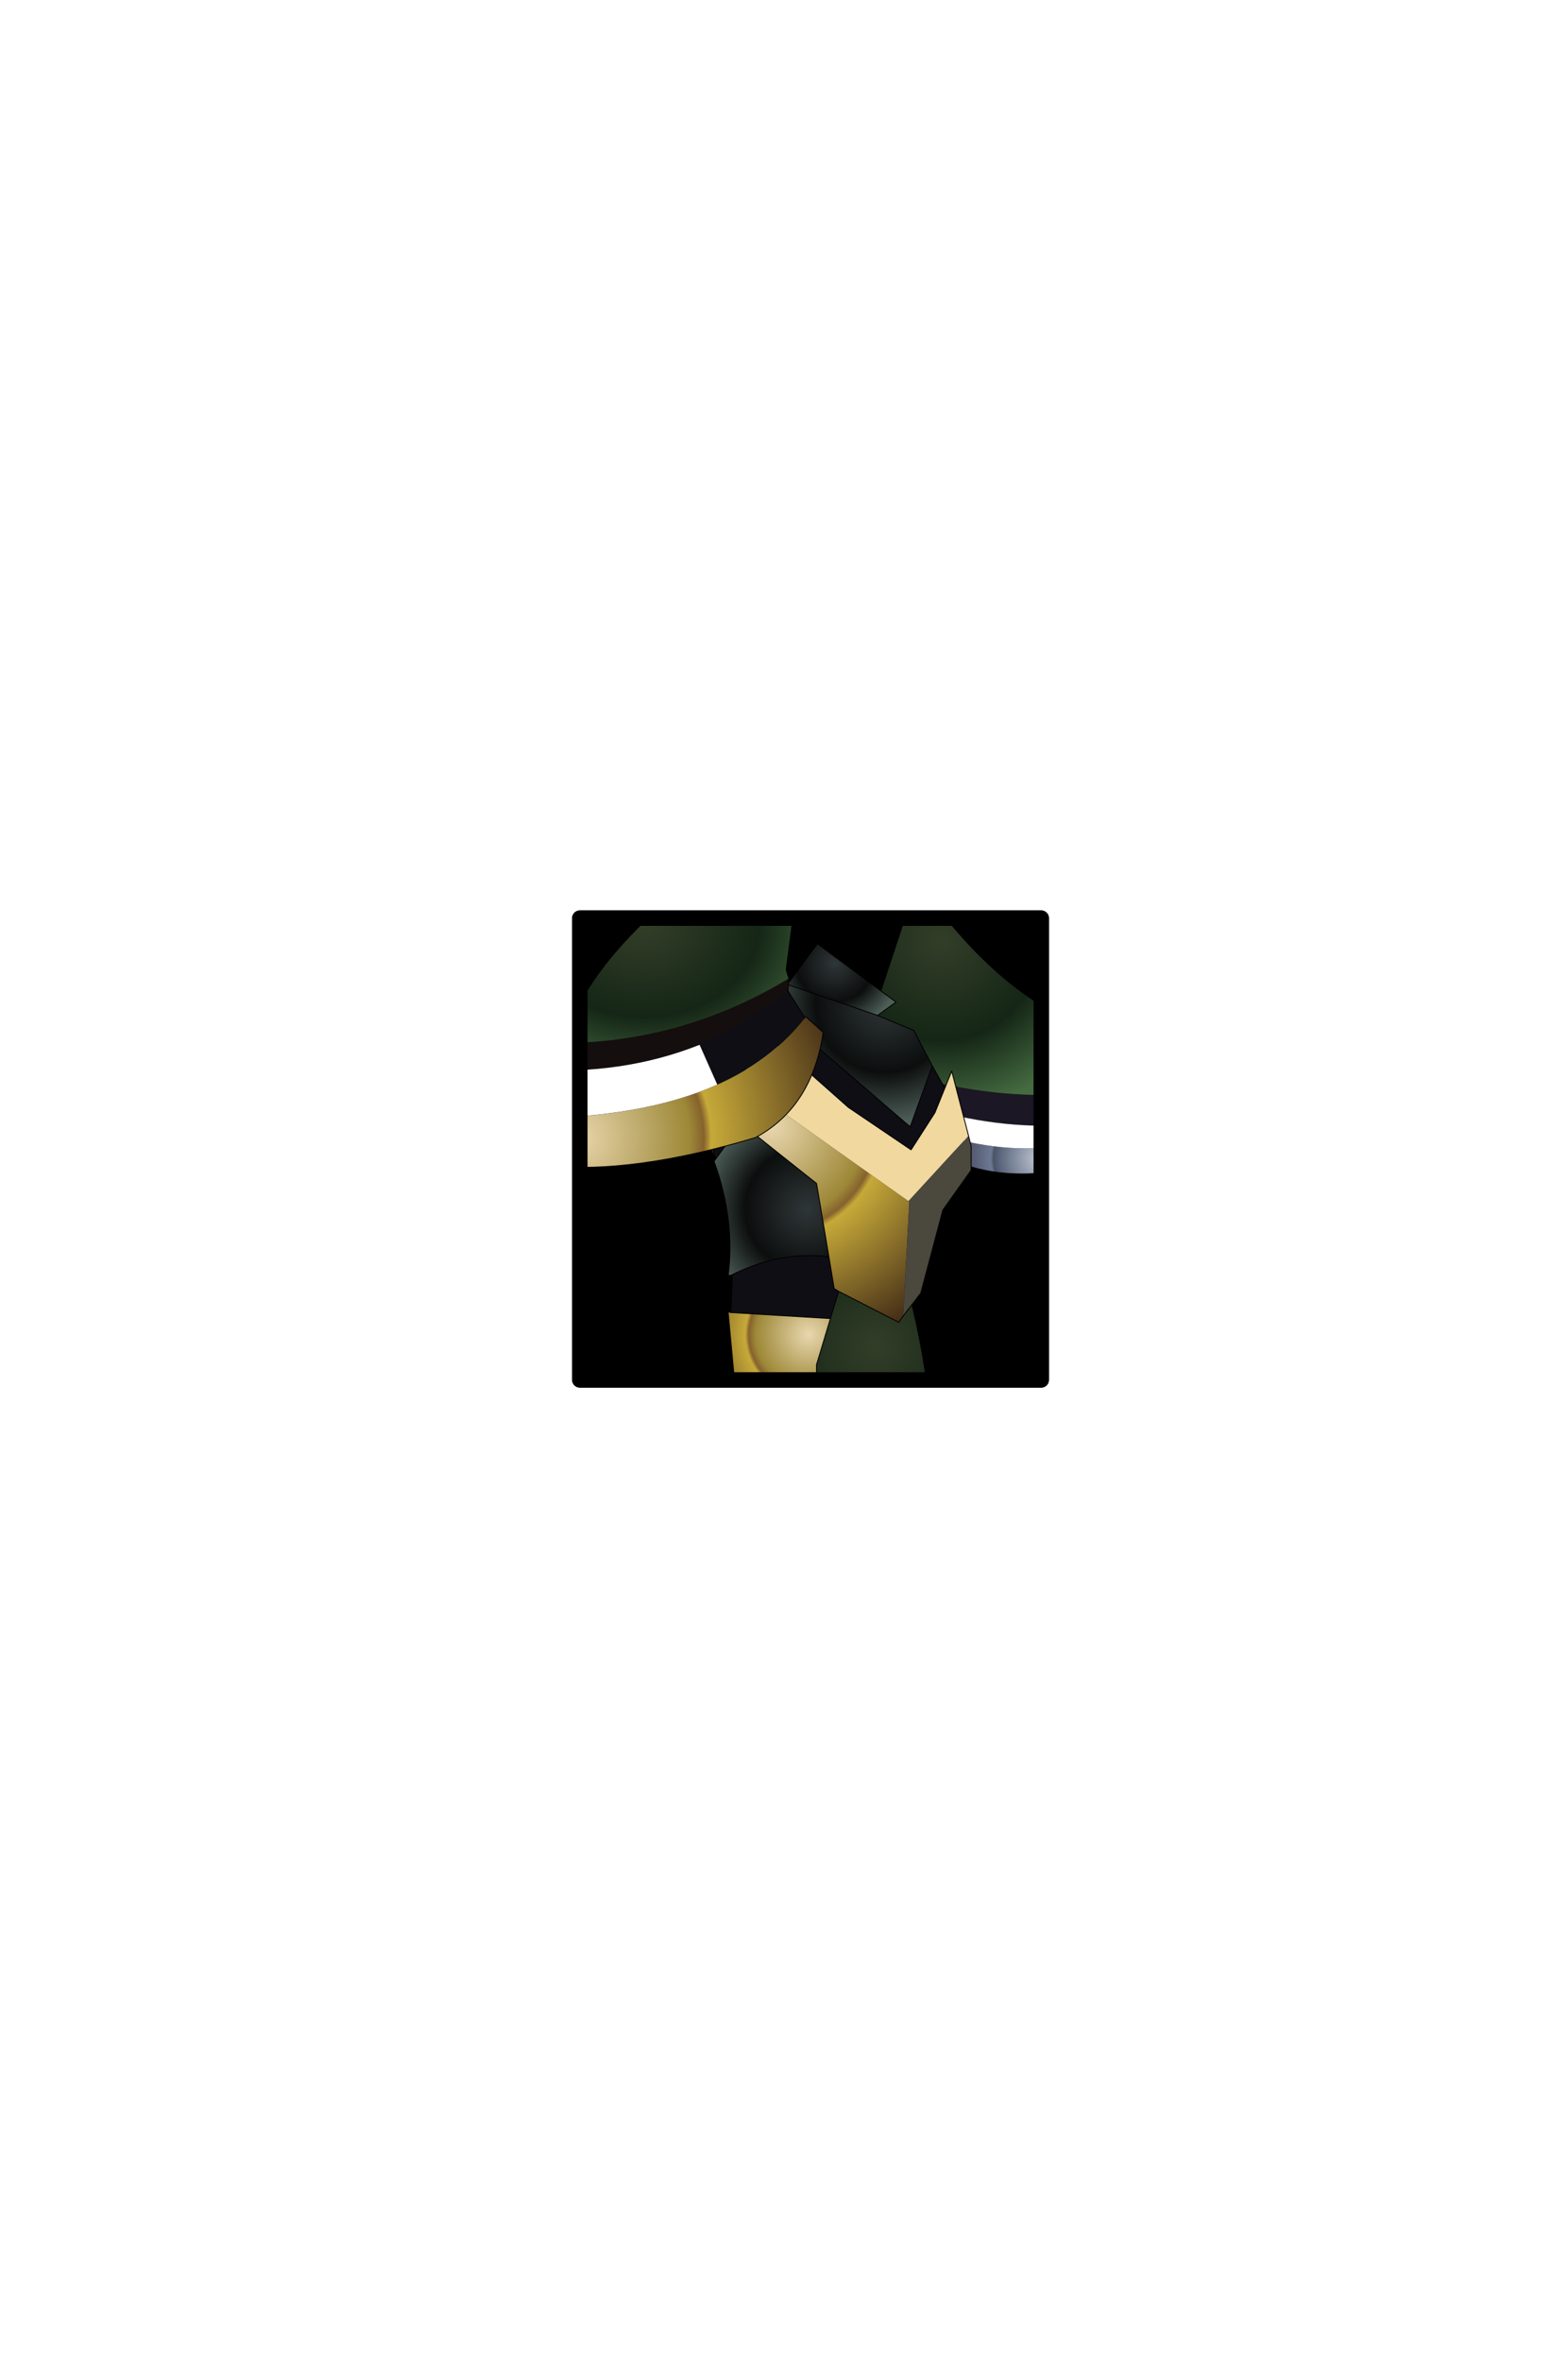 <?xml version="1.0" encoding="UTF-8" standalone="no"?>
<svg xmlns:ffdec="https://www.free-decompiler.com/flash" xmlns:xlink="http://www.w3.org/1999/xlink" ffdec:objectType="frame" height="306.9px" width="203.9px" xmlns="http://www.w3.org/2000/svg">
  <g transform="matrix(2.0, 0.0, 0.0, 2.0, 105.4, 149.3)">
    <use ffdec:characterId="1928" height="31.0" transform="matrix(1.0, 0.0, 0.0, 1.0, -15.5, -15.5)" width="31.0" xlink:href="#shape0"/>
    <clipPath id="clipPath0" transform="matrix(1.0, 0.0, 0.0, 1.0, 0.0, 0.0)">
      <path d="M15.0 -15.0 L15.0 15.0 -15.0 15.0 -15.0 -15.0 15.0 -15.0" fill="#33cc33" fill-rule="evenodd" stroke="none"/>
      <path d="M15.0 -15.0 L15.0 15.0 -15.0 15.0 -15.0 -15.0 15.0 -15.0 Z" fill="none" stroke="#000000" stroke-linecap="round" stroke-linejoin="round" stroke-width="1.0"/>
    </clipPath>
    <g clip-path="url(#clipPath0)">
      <use ffdec:characterId="1311" height="36.15" transform="matrix(1.149, 0.0, 0.0, 1.149, -10.87, -16.206)" width="24.05" xlink:href="#sprite0"/>
      <use ffdec:characterId="1300" height="16.1" transform="matrix(1.149, 0.0, 0.0, 1.149, -18.474, -17.283)" width="16.8" xlink:href="#sprite2"/>
    </g>
    <use ffdec:characterId="1912" height="31.0" transform="matrix(1.0, 0.0, 0.0, 1.0, -15.5, -15.5)" width="31.0" xlink:href="#shape7"/>
  </g>
  <defs>
    <g id="shape0" transform="matrix(1.0, 0.0, 0.0, 1.0, 15.5, 15.5)">
      <path d="M15.0 15.0 L-15.0 15.0 -15.0 -15.0 15.0 -15.0 15.0 15.0" fill="#000000" fill-rule="evenodd" stroke="none"/>
      <path d="M15.0 15.0 L-15.0 15.0 -15.0 -15.0 15.0 -15.0 15.0 15.0 Z" fill="none" stroke="#000000" stroke-linecap="round" stroke-linejoin="round" stroke-width="1.0"/>
    </g>
    <g id="sprite0" transform="matrix(1.0, 0.0, 0.0, 1.0, 9.9, 18.9)">
      <use ffdec:characterId="1310" height="15.5" transform="matrix(1.0, 0.0, 0.0, 1.0, 3.15, -18.9)" width="11.0" xlink:href="#shape2"/>
      <filter id="filter0">
        <feFlood flood-color="#00ff00" flood-opacity="1.0" result="filterResult0"/>
        <feComposite in="filterResult0" in2="SourceGraphic" operator="out" result="filterResult1"/>
        <feConvolveMatrix divisor="25.0" in="filterResult1" kernelMatrix="1 1 1 1 1 1 1 1 1 1 1 1 1 1 1 1 1 1 1 1 1 1 1 1 1" order="5 5" result="filterResult2"/>
        <feComposite in="filterResult2" in2="SourceGraphic" operator="in" result="filterResult3"/>
        <feComposite in="filterResult3" in2="SourceGraphic" operator="over" result="filterResult4"/>
        <feColorMatrix in="filterResult4" result="filterResult5" type="matrix" values="0 0 0 0 0.0,0 0 0 0 1.0,0 0 0 0 0.0,0 0 0 1 0"/>
        <feConvolveMatrix divisor="49.0" in="filterResult5" kernelMatrix="1 1 1 1 1 1 1 1 1 1 1 1 1 1 1 1 1 1 1 1 1 1 1 1 1 1 1 1 1 1 1 1 1 1 1 1 1 1 1 1 1 1 1 1 1 1 1 1 1" order="7 7" result="filterResult6"/>
        <feComposite in="filterResult4" in2="filterResult6" operator="over" result="filterResult7"/>
      </filter>
      <use ffdec:characterId="528" filter="url(#filter0)" height="2.35" transform="matrix(1.0, 0.0, 0.0, 1.0, 5.85, -7.2)" width="8.3" xlink:href="#sprite1"/>
      <use ffdec:characterId="1309" height="33.65" transform="matrix(1.0, 0.0, 0.0, 1.0, -9.9, -16.4)" width="18.55" xlink:href="#shape4"/>
    </g>
    <g id="shape2" transform="matrix(1.0, 0.0, 0.0, 1.0, -3.15, 18.9)">
      <path d="M13.0 -8.05 L13.1 -7.85 13.0 -7.85 13.0 -8.05" fill="#ffffff" fill-rule="evenodd" stroke="none"/>
      <path d="M13.9 -5.0 L13.55 -3.55 Q10.0 -3.0 7.3 -4.3 L6.6 -5.7 Q10.5 -4.45 13.9 -5.0" fill="url(#gradient0)" fill-rule="evenodd" stroke="none"/>
      <path d="M13.1 -7.85 L14.15 -6.3 14.15 -6.15 Q10.05 -5.9 5.85 -7.2 L4.95 -9.0 Q9.15 -7.8 13.0 -7.85 L13.1 -7.85" fill="#1c1724" fill-rule="evenodd" stroke="none"/>
      <path d="M4.95 -9.0 L3.15 -12.5 3.15 -12.55 4.8 -17.55 6.4 -18.9 Q9.3 -15.05 12.35 -13.1 13.55 -10.4 13.0 -8.05 L13.0 -7.85 Q9.15 -7.8 4.95 -9.0" fill="url(#gradient1)" fill-rule="evenodd" stroke="none"/>
      <path d="M4.95 -9.0 L3.15 -12.5 3.15 -12.55 4.8 -17.55 6.4 -18.9 Q9.3 -15.05 12.35 -13.1 13.55 -10.4 13.0 -8.05 L13.1 -7.85 14.15 -6.3 14.15 -6.15 13.9 -5.0 13.55 -3.55 Q10.0 -3.0 7.3 -4.3 L6.6 -5.7 5.85 -7.2 4.95 -9.0 Z" fill="none" stroke="#000000" stroke-linecap="round" stroke-linejoin="round" stroke-width="0.05"/>
    </g>
    <radialGradient cx="0" cy="0" gradientTransform="matrix(0.007, 0.0, 0.0, 0.007, 12.55, -4.25)" gradientUnits="userSpaceOnUse" id="gradient0" r="819.2" spreadMethod="pad">
      <stop offset="0.0" stop-color="#c4cbd5"/>
      <stop offset="0.408" stop-color="#58647c"/>
      <stop offset="0.459" stop-color="#4a5468"/>
      <stop offset="0.486" stop-color="#6c7893"/>
      <stop offset="1.0" stop-color="#2d2637"/>
    </radialGradient>
    <radialGradient cx="0" cy="0" gradientTransform="matrix(0.013, 0.0, 0.0, 0.013, 6.95, -16.6)" gradientUnits="userSpaceOnUse" id="gradient1" r="819.2" spreadMethod="pad">
      <stop offset="0.0" stop-color="#333e28"/>
      <stop offset="0.533" stop-color="#152616"/>
      <stop offset="0.902" stop-color="#446a40"/>
    </radialGradient>
    <g id="sprite1" transform="matrix(1.0, 0.0, 0.0, 1.0, 4.15, 1.2)">
      <use ffdec:characterId="527" height="2.35" transform="matrix(1.0, 0.0, 0.0, 1.0, -4.15, -1.2)" width="8.3" xlink:href="#shape3"/>
    </g>
    <g id="shape3" transform="matrix(1.0, 0.0, 0.0, 1.0, 4.15, 1.2)">
      <path d="M3.9 1.0 Q0.5 1.55 -3.4 0.3 L-4.15 -1.2 Q0.05 0.1 4.15 -0.15 L3.9 1.0" fill="#ffffff" fill-rule="evenodd" stroke="none"/>
    </g>
    <g id="shape4" transform="matrix(1.0, 0.0, 0.0, 1.0, 9.9, 16.4)">
      <path d="M-5.1 4.45 L-5.1 4.4 -4.95 4.45 -5.1 4.45" fill="url(#gradient2)" fill-rule="evenodd" stroke="none"/>
      <path d="M-5.85 -4.35 L-6.4 -5.55 -6.15 -5.6 -5.85 -4.35" fill="#333333" fill-rule="evenodd" stroke="none"/>
      <path d="M-6.2 -5.7 L-6.25 -5.7 -6.3 -5.7 -6.2 -5.7" fill="url(#gradient3)" fill-rule="evenodd" stroke="none"/>
      <path d="M-1.95 -14.05 L-1.9 -12.65 -1.9 -12.15 5.2 -6.05 6.45 -9.5 7.4 -7.8 7.75 -4.2 7.3 -3.3 7.1 -2.95 6.75 -2.1 6.55 -1.65 4.95 5.05 -4.95 4.45 -4.95 4.4 Q-4.6 -0.75 -5.85 -4.35 L-6.15 -5.6 -6.2 -5.7 -6.3 -5.7 -9.9 -7.8 Q-9.9 -11.6 -5.2 -13.65 L-1.95 -14.05 M5.7 10.05 L5.8 10.05 5.95 13.05 2.15 16.45 -5.0 12.6 -4.7 8.75 5.7 10.05" fill="#0f0e14" fill-rule="evenodd" stroke="none"/>
      <path d="M3.35 -12.35 L5.4 -11.5 6.45 -9.5 5.2 -6.05 -1.9 -12.15 -1.9 -12.65 -1.95 -14.05 -1.75 -14.1 3.35 -12.35" fill="url(#gradient4)" fill-rule="evenodd" stroke="none"/>
      <path d="M3.35 -12.35 L-1.75 -14.1 -0.05 -16.4 4.4 -13.1 3.35 -12.35" fill="url(#gradient5)" fill-rule="evenodd" stroke="none"/>
      <path d="M4.95 5.05 L5.0 5.05 Q5.75 7.0 5.8 8.8 L5.7 10.05 -4.7 8.75 -5.1 4.45 -4.95 4.45 4.95 5.05" fill="url(#gradient6)" fill-rule="evenodd" stroke="none"/>
      <path d="M6.45 -9.5 L5.4 -11.5 3.35 -12.35 -1.75 -14.1 -1.95 -14.05 -1.9 -12.65 -1.9 -12.15 5.2 -6.05 6.45 -9.5 7.4 -7.8 7.75 -4.2 7.3 -3.3 7.1 -2.95 6.75 -2.1 6.55 -1.65 4.95 5.05 5.0 5.05 Q5.75 7.0 5.8 8.8 L5.7 10.05 5.8 10.05 5.95 13.05 M-5.0 12.6 L-4.7 8.75 -5.1 4.45 -5.1 4.4 -4.95 4.45 -4.95 4.4 Q-4.6 -0.75 -5.85 -4.35 L-6.15 -5.6 -6.2 -5.7 -6.25 -5.7 -6.3 -5.7 -9.9 -7.8 Q-9.9 -11.6 -5.2 -13.65 L-1.95 -14.05 M3.35 -12.35 L4.4 -13.1 -0.05 -16.4 -1.75 -14.1 M5.7 10.05 L-4.7 8.75 M4.95 5.05 L-4.95 4.45" fill="none" stroke="#000000" stroke-linecap="round" stroke-linejoin="round" stroke-width="0.05"/>
      <path d="M-4.4 -8.25 L-4.3 -8.5 -4.25 -8.45 -4.4 -8.25" fill="#686564" fill-rule="evenodd" stroke="none"/>
      <path d="M0.6 1.3 Q-2.15 0.95 -4.95 2.35 L-5.1 2.35 Q-4.7 -0.8 -5.9 -4.1 L-4.0 -6.7 -3.75 -5.75 -0.1 -2.85 0.6 1.3" fill="url(#gradient7)" fill-rule="evenodd" stroke="none"/>
      <path d="M5.3 4.0 Q6.45 8.75 6.45 13.0 L2.5 17.25 -0.1 15.1 -0.1 7.4 1.15 3.25 4.55 5.0 4.8 4.65 5.3 4.0" fill="url(#gradient8)" fill-rule="evenodd" stroke="none"/>
      <path d="M1.15 3.25 L0.9 3.1 0.6 1.3 -0.1 -2.85 -3.75 -5.75 -4.0 -6.7 -4.4 -8.25 -4.25 -8.45 5.1 -1.85 5.15 -1.8 4.8 4.65 4.55 5.0 1.15 3.25" fill="url(#gradient9)" fill-rule="evenodd" stroke="none"/>
      <path d="M8.5 -5.55 L8.65 -4.95 8.65 -3.6 7.05 -1.35 5.8 3.35 5.3 4.0 4.8 4.65 5.15 -1.8 5.1 -1.85 8.5 -5.55" fill="#4b483d" fill-rule="evenodd" stroke="none"/>
      <path d="M-4.3 -8.5 L-3.55 -11.8 1.7 -7.15 5.25 -4.75 6.6 -6.85 7.55 -9.2 8.5 -5.55 5.1 -1.85 -4.25 -8.45 -4.3 -8.5" fill="#f0d89f" fill-rule="evenodd" stroke="none"/>
      <path d="M-4.3 -8.5 L-3.55 -11.8 1.7 -7.15 5.25 -4.75 6.6 -6.85 7.55 -9.2 8.5 -5.55 8.65 -4.95 8.65 -3.6 7.05 -1.35 5.8 3.35 5.3 4.0 Q6.45 8.75 6.45 13.0 L2.5 17.25 -0.1 15.1 -0.1 7.4 1.15 3.25 0.9 3.1 0.6 1.3 Q-2.15 0.95 -4.95 2.35 L-5.1 2.35 Q-4.7 -0.8 -5.9 -4.1 L-4.0 -6.7 -4.4 -8.25 -4.3 -8.5 M0.6 1.3 L-0.1 -2.85 -3.75 -5.75 -4.0 -6.7 M1.15 3.25 L4.55 5.0 4.8 4.65 5.3 4.0" fill="none" stroke="#000000" stroke-linecap="round" stroke-linejoin="round" stroke-width="0.05"/>
    </g>
    <radialGradient cx="0" cy="0" gradientTransform="matrix(0.01, 4.0E-4, -5.0E-4, 0.01, 3.05, 6.65)" gradientUnits="userSpaceOnUse" id="gradient2" r="819.2" spreadMethod="pad">
      <stop offset="0.0" stop-color="#a89786"/>
      <stop offset="1.0" stop-color="#484037"/>
    </radialGradient>
    <radialGradient cx="0" cy="0" gradientTransform="matrix(0.008, 0.0, 0.0, 0.008, -4.5, -11.0)" gradientUnits="userSpaceOnUse" id="gradient3" r="819.2" spreadMethod="pad">
      <stop offset="0.0" stop-color="#454545"/>
      <stop offset="1.0" stop-color="#1b1b1b"/>
    </radialGradient>
    <radialGradient cx="0" cy="0" gradientTransform="matrix(0.009, 0.0, 0.0, 0.009, 3.75, -13.05)" gradientUnits="userSpaceOnUse" id="gradient4" r="819.2" spreadMethod="pad">
      <stop offset="0.0" stop-color="#2f3637"/>
      <stop offset="0.533" stop-color="#0c0e0e"/>
      <stop offset="0.918" stop-color="#4d5e58"/>
    </radialGradient>
    <radialGradient cx="0" cy="0" gradientTransform="matrix(0.005, 0.0, 0.0, 0.005, 0.95, -15.3)" gradientUnits="userSpaceOnUse" id="gradient5" r="819.2" spreadMethod="pad">
      <stop offset="0.0" stop-color="#2f3637"/>
      <stop offset="0.533" stop-color="#0c0e0e"/>
      <stop offset="0.918" stop-color="#4d5e58"/>
    </radialGradient>
    <radialGradient cx="0" cy="0" gradientTransform="matrix(0.009, 0.0, 0.0, 0.009, -0.55, 5.7)" gradientUnits="userSpaceOnUse" id="gradient6" r="819.2" spreadMethod="pad">
      <stop offset="0.0" stop-color="#e9d7af"/>
      <stop offset="0.408" stop-color="#9d8837"/>
      <stop offset="0.459" stop-color="#86622d"/>
      <stop offset="0.486" stop-color="#c6a939"/>
      <stop offset="1.0" stop-color="#452e18"/>
    </radialGradient>
    <radialGradient cx="0" cy="0" gradientTransform="matrix(0.008, 0.0, 0.0, 0.008, -0.65, -1.4)" gradientUnits="userSpaceOnUse" id="gradient7" r="819.2" spreadMethod="pad">
      <stop offset="0.0" stop-color="#2f3637"/>
      <stop offset="0.533" stop-color="#0c0e0e"/>
      <stop offset="0.918" stop-color="#4d5e58"/>
    </radialGradient>
    <radialGradient cx="0" cy="0" gradientTransform="matrix(0.013, 0.0, 0.0, 0.013, 3.25, 6.4)" gradientUnits="userSpaceOnUse" id="gradient8" r="819.2" spreadMethod="pad">
      <stop offset="0.0" stop-color="#333e28"/>
      <stop offset="0.533" stop-color="#152616"/>
      <stop offset="0.902" stop-color="#446a40"/>
    </radialGradient>
    <radialGradient cx="0" cy="0" gradientTransform="matrix(0.016, 0.0, 0.0, 0.016, -2.65, -6.1)" gradientUnits="userSpaceOnUse" id="gradient9" r="819.2" spreadMethod="pad">
      <stop offset="0.0" stop-color="#e9d7af"/>
      <stop offset="0.408" stop-color="#9d8837"/>
      <stop offset="0.459" stop-color="#86622d"/>
      <stop offset="0.486" stop-color="#c6a939"/>
      <stop offset="1.0" stop-color="#452e18"/>
    </radialGradient>
    <g id="sprite2" transform="matrix(1.0, 0.0, 0.0, 1.0, 10.6, 9.65)">
      <use ffdec:characterId="1299" height="16.1" transform="matrix(1.0, 0.0, 0.0, 1.0, -10.6, -9.65)" width="16.8" xlink:href="#shape5"/>
      <filter id="filter1">
        <feFlood flood-color="#00ff00" flood-opacity="1.0" result="filterResult8"/>
        <feComposite in="filterResult8" in2="SourceGraphic" operator="out" result="filterResult9"/>
        <feConvolveMatrix divisor="25.0" in="filterResult9" kernelMatrix="1 1 1 1 1 1 1 1 1 1 1 1 1 1 1 1 1 1 1 1 1 1 1 1 1" order="5 5" result="filterResult10"/>
        <feComposite in="filterResult10" in2="SourceGraphic" operator="in" result="filterResult11"/>
        <feComposite in="filterResult11" in2="SourceGraphic" operator="over" result="filterResult12"/>
        <feColorMatrix in="filterResult12" result="filterResult13" type="matrix" values="0 0 0 0 0.0,0 0 0 0 1.0,0 0 0 0 0.0,0 0 0 1 0"/>
        <feConvolveMatrix divisor="49.0" in="filterResult13" kernelMatrix="1 1 1 1 1 1 1 1 1 1 1 1 1 1 1 1 1 1 1 1 1 1 1 1 1 1 1 1 1 1 1 1 1 1 1 1 1 1 1 1 1 1 1 1 1 1 1 1 1" order="7 7" result="filterResult14"/>
        <feComposite in="filterResult12" in2="filterResult14" operator="over" result="filterResult15"/>
      </filter>
      <use ffdec:characterId="517" filter="url(#filter1)" height="4.15" transform="matrix(1.0, 0.0, 0.0, 1.0, -10.6, -0.5)" width="10.8" xlink:href="#sprite3"/>
    </g>
    <g id="shape5" transform="matrix(1.0, 0.0, 0.0, 1.0, 10.6, 9.65)">
      <path d="M4.2 -3.55 L5.15 -2.05 5.15 -2.0 Q0.7 3.65 -10.55 3.65 L-10.25 0.9 Q-1.85 1.4 4.15 -3.55 L4.2 -3.55" fill="#0f0e14" fill-rule="evenodd" stroke="none"/>
      <path d="M4.25 -4.25 L4.2 -3.55 4.15 -3.55 Q-1.85 1.4 -10.25 0.9 L-10.5 0.9 -8.45 -0.6 Q-1.75 -0.65 4.25 -4.25" fill="#140e0e" fill-rule="evenodd" stroke="none"/>
      <path d="M-8.45 -0.6 Q-7.65 -3.9 -3.85 -7.55 -0.25 -7.6 3.2 -9.65 L4.5 -7.8 4.1 -4.75 4.25 -4.25 Q-1.75 -0.65 -8.45 -0.6" fill="url(#gradient10)" fill-rule="evenodd" stroke="none"/>
      <path d="M5.15 -2.0 L5.2 -2.1 6.2 -1.2 Q5.55 3.05 2.35 4.75 -4.5 6.8 -9.3 6.35 L-10.6 3.65 -10.55 3.65 Q0.7 3.65 5.15 -2.0" fill="url(#gradient11)" fill-rule="evenodd" stroke="none"/>
      <path d="M-8.45 -0.6 Q-7.65 -3.9 -3.85 -7.55 -0.25 -7.6 3.2 -9.65 L4.5 -7.8 4.1 -4.75 4.25 -4.25 4.2 -3.55 5.15 -2.05 5.15 -2.0 M5.2 -2.1 L6.2 -1.2 Q5.55 3.05 2.35 4.75 -4.5 6.8 -9.3 6.35 L-10.6 3.65 M-10.55 3.65 L-10.25 0.9 M-10.5 0.9 L-8.45 -0.6 M4.2 -3.55 L4.15 -3.55" fill="none" stroke="#000000" stroke-linecap="round" stroke-linejoin="round" stroke-width="0.05"/>
    </g>
    <radialGradient cx="0" cy="0" gradientTransform="matrix(0.015, 0.0, 0.0, 0.012, -3.95, -7.3)" gradientUnits="userSpaceOnUse" id="gradient10" r="819.2" spreadMethod="pad">
      <stop offset="0.0" stop-color="#333e28"/>
      <stop offset="0.533" stop-color="#152616"/>
      <stop offset="0.902" stop-color="#446a40"/>
    </radialGradient>
    <radialGradient cx="0" cy="0" gradientTransform="matrix(0.019, 0.0, 0.0, 0.019, -7.7, 4.8)" gradientUnits="userSpaceOnUse" id="gradient11" r="819.2" spreadMethod="pad">
      <stop offset="0.0" stop-color="#e9d7af"/>
      <stop offset="0.408" stop-color="#9d8837"/>
      <stop offset="0.459" stop-color="#86622d"/>
      <stop offset="0.486" stop-color="#c6a939"/>
      <stop offset="1.0" stop-color="#452e18"/>
    </radialGradient>
    <g id="sprite3" transform="matrix(1.0, 0.0, 0.0, 1.0, 7.9, 0.55)">
      <use ffdec:characterId="516" height="4.15" transform="matrix(1.0, 0.0, 0.0, 1.0, -7.9, -0.55)" width="10.8" xlink:href="#shape6"/>
    </g>
    <g id="shape6" transform="matrix(1.0, 0.0, 0.0, 1.0, 7.9, 0.55)">
      <path d="M-7.85 0.85 L-7.8 0.85 Q-2.5 1.2 1.9 -0.55 L2.9 1.7 Q-1.35 3.6 -7.9 3.6 L-7.85 0.85" fill="#ffffff" fill-rule="evenodd" stroke="none"/>
    </g>
    <g id="shape7" transform="matrix(1.0, 0.0, 0.0, 1.0, 15.5, 15.5)">
      <path d="M15.0 15.0 L-15.0 15.0 -15.0 -15.0 15.0 -15.0 15.0 15.0 Z" fill="none" stroke="#000000" stroke-linecap="round" stroke-linejoin="round" stroke-width="1.0"/>
    </g>
  </defs>
</svg>
